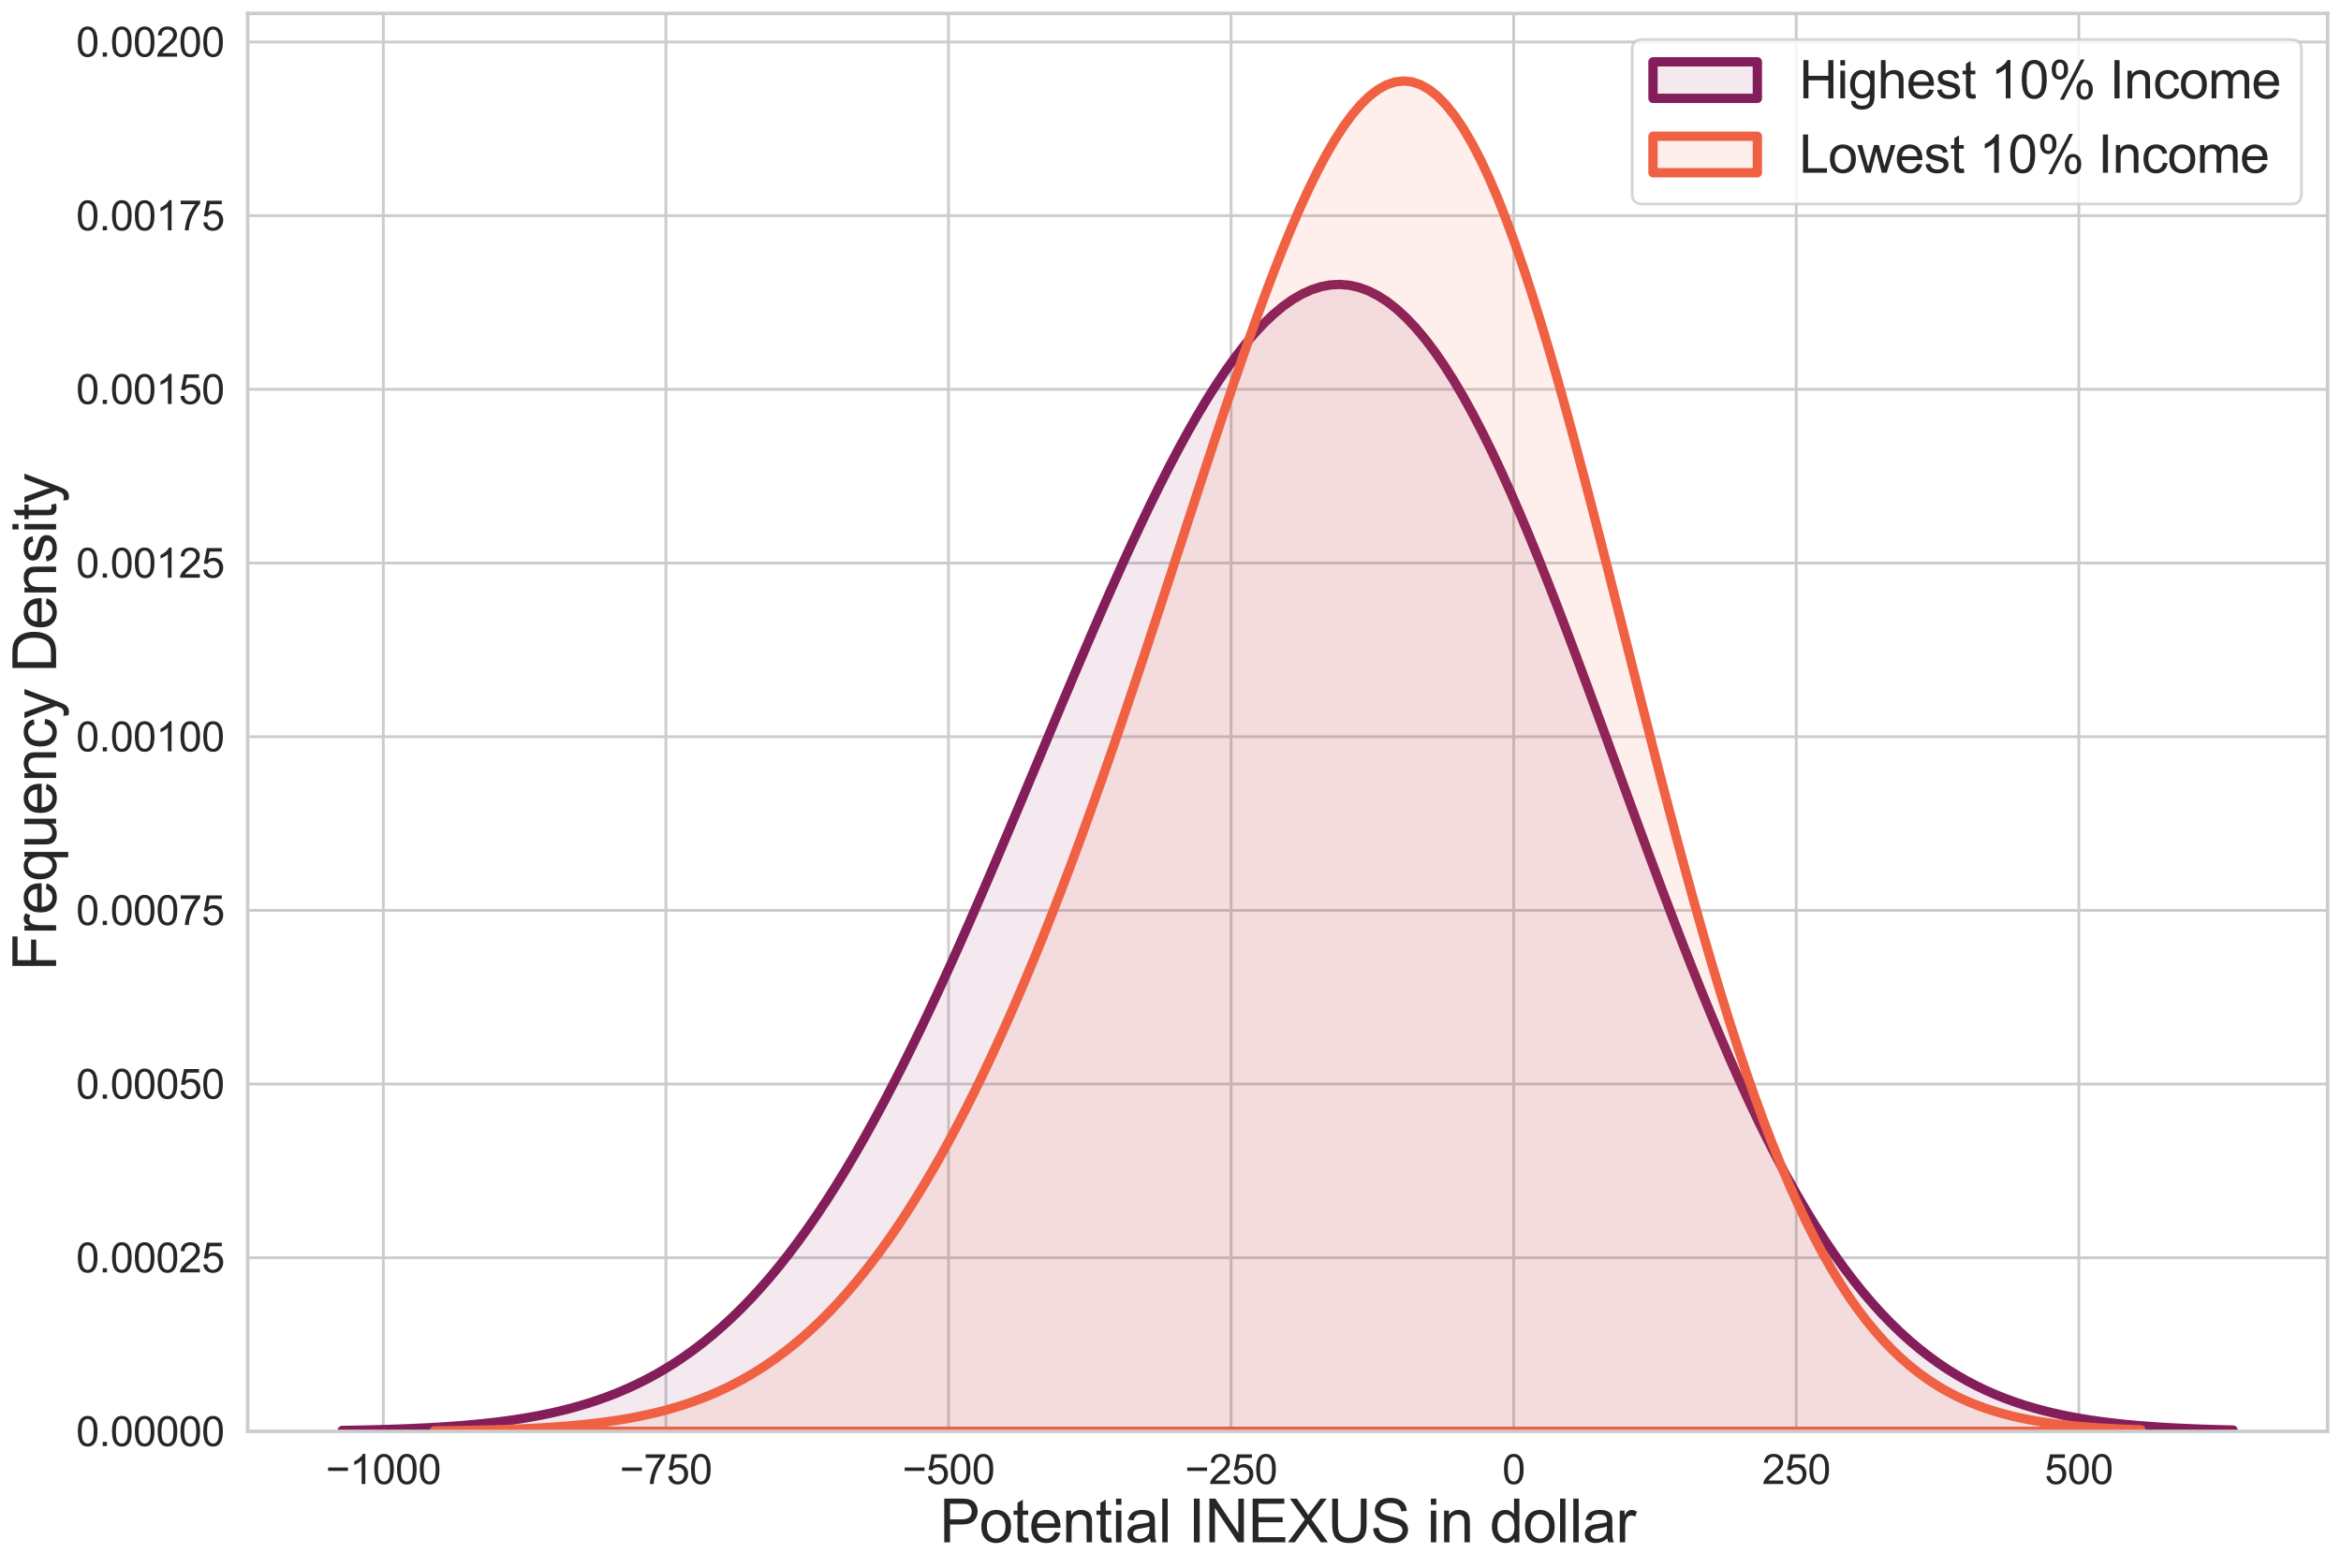<?xml version="1.0" encoding="utf-8" standalone="no"?>
<!DOCTYPE svg PUBLIC "-//W3C//DTD SVG 1.1//EN"
  "http://www.w3.org/Graphics/SVG/1.1/DTD/svg11.dtd">
<svg xmlns:xlink="http://www.w3.org/1999/xlink" width="1256.056pt" height="841.325pt" viewBox="0 0 1256.056 841.325" xmlns="http://www.w3.org/2000/svg" version="1.1">
 <defs>
  <style type="text/css">*{stroke-linejoin: round; stroke-linecap: butt}</style>
 </defs>
 <g id="figure_1">
  <g id="patch_1">
   <path d="M 0 841.325 
L 1256.056 841.325 
L 1256.056 0 
L 0 0 
z
" style="fill: #ffffff"/>
  </g>
  <g id="axes_1">
   <g id="patch_2">
    <path d="M 132.856 768.24 
L 1248.856 768.24 
L 1248.856 7.2 
L 132.856 7.2 
z
" style="fill: #ffffff"/>
   </g>
   <g id="matplotlib.axis_1">
    <g id="xtick_1">
     <g id="line2d_1">
      <path d="M 205.671 768.24 
L 205.671 7.2 
" clip-path="url(#pf993171a9a)" style="fill: none; stroke: #cccccc; stroke-width: 1.5; stroke-linecap: round"/>
     </g>
     <g id="text_1">
      <!-- −1000 -->
      <g style="fill: #262626" transform="translate(174.778 796.487)scale(0.22 -0.22)">
       <defs>
        <path id="ArialMT-2212" d="M 3381 1997 
L 356 1997 
L 356 2522 
L 3381 2522 
L 3381 1997 
z
" transform="scale(0.016)"/>
        <path id="ArialMT-31" d="M 2384 0 
L 1822 0 
L 1822 3584 
Q 1619 3391 1289 3197 
Q 959 3003 697 2906 
L 697 3450 
Q 1169 3672 1522 3987 
Q 1875 4303 2022 4600 
L 2384 4600 
L 2384 0 
z
" transform="scale(0.016)"/>
        <path id="ArialMT-30" d="M 266 2259 
Q 266 3072 433 3567 
Q 600 4063 929 4331 
Q 1259 4600 1759 4600 
Q 2128 4600 2406 4451 
Q 2684 4303 2865 4023 
Q 3047 3744 3150 3342 
Q 3253 2941 3253 2259 
Q 3253 1453 3087 958 
Q 2922 463 2592 192 
Q 2263 -78 1759 -78 
Q 1097 -78 719 397 
Q 266 969 266 2259 
z
M 844 2259 
Q 844 1131 1108 757 
Q 1372 384 1759 384 
Q 2147 384 2411 759 
Q 2675 1134 2675 2259 
Q 2675 3391 2411 3762 
Q 2147 4134 1753 4134 
Q 1366 4134 1134 3806 
Q 844 3388 844 2259 
z
" transform="scale(0.016)"/>
       </defs>
       <use xlink:href="#ArialMT-2212"/>
       <use xlink:href="#ArialMT-31" x="58.398"/>
       <use xlink:href="#ArialMT-30" x="114.014"/>
       <use xlink:href="#ArialMT-30" x="169.629"/>
       <use xlink:href="#ArialMT-30" x="225.244"/>
      </g>
     </g>
    </g>
    <g id="xtick_2">
     <g id="line2d_2">
      <path d="M 357.291 768.24 
L 357.291 7.2 
" clip-path="url(#pf993171a9a)" style="fill: none; stroke: #cccccc; stroke-width: 1.5; stroke-linecap: round"/>
     </g>
     <g id="text_2">
      <!-- −750 -->
      <g style="fill: #262626" transform="translate(332.516 796.487)scale(0.22 -0.22)">
       <defs>
        <path id="ArialMT-37" d="M 303 3981 
L 303 4522 
L 3269 4522 
L 3269 4084 
Q 2831 3619 2401 2847 
Q 1972 2075 1738 1259 
Q 1569 684 1522 0 
L 944 0 
Q 953 541 1156 1306 
Q 1359 2072 1739 2783 
Q 2119 3494 2547 3981 
L 303 3981 
z
" transform="scale(0.016)"/>
        <path id="ArialMT-35" d="M 266 1200 
L 856 1250 
Q 922 819 1161 601 
Q 1400 384 1738 384 
Q 2144 384 2425 690 
Q 2706 997 2706 1503 
Q 2706 1984 2436 2262 
Q 2166 2541 1728 2541 
Q 1456 2541 1237 2417 
Q 1019 2294 894 2097 
L 366 2166 
L 809 4519 
L 3088 4519 
L 3088 3981 
L 1259 3981 
L 1013 2750 
Q 1425 3038 1878 3038 
Q 2478 3038 2890 2622 
Q 3303 2206 3303 1553 
Q 3303 931 2941 478 
Q 2500 -78 1738 -78 
Q 1113 -78 717 272 
Q 322 622 266 1200 
z
" transform="scale(0.016)"/>
       </defs>
       <use xlink:href="#ArialMT-2212"/>
       <use xlink:href="#ArialMT-37" x="58.398"/>
       <use xlink:href="#ArialMT-35" x="114.014"/>
       <use xlink:href="#ArialMT-30" x="169.629"/>
      </g>
     </g>
    </g>
    <g id="xtick_3">
     <g id="line2d_3">
      <path d="M 508.912 768.24 
L 508.912 7.2 
" clip-path="url(#pf993171a9a)" style="fill: none; stroke: #cccccc; stroke-width: 1.5; stroke-linecap: round"/>
     </g>
     <g id="text_3">
      <!-- −500 -->
      <g style="fill: #262626" transform="translate(484.136 796.487)scale(0.22 -0.22)">
       <use xlink:href="#ArialMT-2212"/>
       <use xlink:href="#ArialMT-35" x="58.398"/>
       <use xlink:href="#ArialMT-30" x="114.014"/>
       <use xlink:href="#ArialMT-30" x="169.629"/>
      </g>
     </g>
    </g>
    <g id="xtick_4">
     <g id="line2d_4">
      <path d="M 660.533 768.24 
L 660.533 7.2 
" clip-path="url(#pf993171a9a)" style="fill: none; stroke: #cccccc; stroke-width: 1.5; stroke-linecap: round"/>
     </g>
     <g id="text_4">
      <!-- −250 -->
      <g style="fill: #262626" transform="translate(635.757 796.487)scale(0.22 -0.22)">
       <defs>
        <path id="ArialMT-32" d="M 3222 541 
L 3222 0 
L 194 0 
Q 188 203 259 391 
Q 375 700 629 1000 
Q 884 1300 1366 1694 
Q 2113 2306 2375 2664 
Q 2638 3022 2638 3341 
Q 2638 3675 2398 3904 
Q 2159 4134 1775 4134 
Q 1369 4134 1125 3890 
Q 881 3647 878 3216 
L 300 3275 
Q 359 3922 746 4261 
Q 1134 4600 1788 4600 
Q 2447 4600 2831 4234 
Q 3216 3869 3216 3328 
Q 3216 3053 3103 2787 
Q 2991 2522 2730 2228 
Q 2469 1934 1863 1422 
Q 1356 997 1212 845 
Q 1069 694 975 541 
L 3222 541 
z
" transform="scale(0.016)"/>
       </defs>
       <use xlink:href="#ArialMT-2212"/>
       <use xlink:href="#ArialMT-32" x="58.398"/>
       <use xlink:href="#ArialMT-35" x="114.014"/>
       <use xlink:href="#ArialMT-30" x="169.629"/>
      </g>
     </g>
    </g>
    <g id="xtick_5">
     <g id="line2d_5">
      <path d="M 812.154 768.24 
L 812.154 7.2 
" clip-path="url(#pf993171a9a)" style="fill: none; stroke: #cccccc; stroke-width: 1.5; stroke-linecap: round"/>
     </g>
     <g id="text_5">
      <!-- 0 -->
      <g style="fill: #262626" transform="translate(806.037 796.487)scale(0.22 -0.22)">
       <use xlink:href="#ArialMT-30"/>
      </g>
     </g>
    </g>
    <g id="xtick_6">
     <g id="line2d_6">
      <path d="M 963.774 768.24 
L 963.774 7.2 
" clip-path="url(#pf993171a9a)" style="fill: none; stroke: #cccccc; stroke-width: 1.5; stroke-linecap: round"/>
     </g>
     <g id="text_6">
      <!-- 250 -->
      <g style="fill: #262626" transform="translate(945.423 796.487)scale(0.22 -0.22)">
       <use xlink:href="#ArialMT-32"/>
       <use xlink:href="#ArialMT-35" x="55.615"/>
       <use xlink:href="#ArialMT-30" x="111.23"/>
      </g>
     </g>
    </g>
    <g id="xtick_7">
     <g id="line2d_7">
      <path d="M 1115.395 768.24 
L 1115.395 7.2 
" clip-path="url(#pf993171a9a)" style="fill: none; stroke: #cccccc; stroke-width: 1.5; stroke-linecap: round"/>
     </g>
     <g id="text_7">
      <!-- 500 -->
      <g style="fill: #262626" transform="translate(1097.044 796.487)scale(0.22 -0.22)">
       <use xlink:href="#ArialMT-35"/>
       <use xlink:href="#ArialMT-30" x="55.615"/>
       <use xlink:href="#ArialMT-30" x="111.23"/>
      </g>
     </g>
    </g>
    <g id="text_8">
     <!-- Potential INEXUS in dollar -->
     <g style="fill: #262626" transform="translate(504.104 827.765)scale(0.32 -0.32)">
      <defs>
       <path id="ArialMT-50" d="M 494 0 
L 494 4581 
L 2222 4581 
Q 2678 4581 2919 4538 
Q 3256 4481 3484 4323 
Q 3713 4166 3852 3881 
Q 3991 3597 3991 3256 
Q 3991 2672 3619 2267 
Q 3247 1863 2275 1863 
L 1100 1863 
L 1100 0 
L 494 0 
z
M 1100 2403 
L 2284 2403 
Q 2872 2403 3119 2622 
Q 3366 2841 3366 3238 
Q 3366 3525 3220 3729 
Q 3075 3934 2838 4000 
Q 2684 4041 2272 4041 
L 1100 4041 
L 1100 2403 
z
" transform="scale(0.016)"/>
       <path id="ArialMT-6f" d="M 213 1659 
Q 213 2581 725 3025 
Q 1153 3394 1769 3394 
Q 2453 3394 2887 2945 
Q 3322 2497 3322 1706 
Q 3322 1066 3130 698 
Q 2938 331 2570 128 
Q 2203 -75 1769 -75 
Q 1072 -75 642 372 
Q 213 819 213 1659 
z
M 791 1659 
Q 791 1022 1069 705 
Q 1347 388 1769 388 
Q 2188 388 2466 706 
Q 2744 1025 2744 1678 
Q 2744 2294 2464 2611 
Q 2184 2928 1769 2928 
Q 1347 2928 1069 2612 
Q 791 2297 791 1659 
z
" transform="scale(0.016)"/>
       <path id="ArialMT-74" d="M 1650 503 
L 1731 6 
Q 1494 -44 1306 -44 
Q 1000 -44 831 53 
Q 663 150 594 308 
Q 525 466 525 972 
L 525 2881 
L 113 2881 
L 113 3319 
L 525 3319 
L 525 4141 
L 1084 4478 
L 1084 3319 
L 1650 3319 
L 1650 2881 
L 1084 2881 
L 1084 941 
Q 1084 700 1114 631 
Q 1144 563 1211 522 
Q 1278 481 1403 481 
Q 1497 481 1650 503 
z
" transform="scale(0.016)"/>
       <path id="ArialMT-65" d="M 2694 1069 
L 3275 997 
Q 3138 488 2766 206 
Q 2394 -75 1816 -75 
Q 1088 -75 661 373 
Q 234 822 234 1631 
Q 234 2469 665 2931 
Q 1097 3394 1784 3394 
Q 2450 3394 2872 2941 
Q 3294 2488 3294 1666 
Q 3294 1616 3291 1516 
L 816 1516 
Q 847 969 1125 678 
Q 1403 388 1819 388 
Q 2128 388 2347 550 
Q 2566 713 2694 1069 
z
M 847 1978 
L 2700 1978 
Q 2663 2397 2488 2606 
Q 2219 2931 1791 2931 
Q 1403 2931 1139 2672 
Q 875 2413 847 1978 
z
" transform="scale(0.016)"/>
       <path id="ArialMT-6e" d="M 422 0 
L 422 3319 
L 928 3319 
L 928 2847 
Q 1294 3394 1984 3394 
Q 2284 3394 2536 3286 
Q 2788 3178 2913 3003 
Q 3038 2828 3088 2588 
Q 3119 2431 3119 2041 
L 3119 0 
L 2556 0 
L 2556 2019 
Q 2556 2363 2490 2533 
Q 2425 2703 2258 2804 
Q 2091 2906 1866 2906 
Q 1506 2906 1245 2678 
Q 984 2450 984 1813 
L 984 0 
L 422 0 
z
" transform="scale(0.016)"/>
       <path id="ArialMT-69" d="M 425 3934 
L 425 4581 
L 988 4581 
L 988 3934 
L 425 3934 
z
M 425 0 
L 425 3319 
L 988 3319 
L 988 0 
L 425 0 
z
" transform="scale(0.016)"/>
       <path id="ArialMT-61" d="M 2588 409 
Q 2275 144 1986 34 
Q 1697 -75 1366 -75 
Q 819 -75 525 192 
Q 231 459 231 875 
Q 231 1119 342 1320 
Q 453 1522 633 1644 
Q 813 1766 1038 1828 
Q 1203 1872 1538 1913 
Q 2219 1994 2541 2106 
Q 2544 2222 2544 2253 
Q 2544 2597 2384 2738 
Q 2169 2928 1744 2928 
Q 1347 2928 1158 2789 
Q 969 2650 878 2297 
L 328 2372 
Q 403 2725 575 2942 
Q 747 3159 1072 3276 
Q 1397 3394 1825 3394 
Q 2250 3394 2515 3294 
Q 2781 3194 2906 3042 
Q 3031 2891 3081 2659 
Q 3109 2516 3109 2141 
L 3109 1391 
Q 3109 606 3145 398 
Q 3181 191 3288 0 
L 2700 0 
Q 2613 175 2588 409 
z
M 2541 1666 
Q 2234 1541 1622 1453 
Q 1275 1403 1131 1340 
Q 988 1278 909 1158 
Q 831 1038 831 891 
Q 831 666 1001 516 
Q 1172 366 1500 366 
Q 1825 366 2078 508 
Q 2331 650 2450 897 
Q 2541 1088 2541 1459 
L 2541 1666 
z
" transform="scale(0.016)"/>
       <path id="ArialMT-6c" d="M 409 0 
L 409 4581 
L 972 4581 
L 972 0 
L 409 0 
z
" transform="scale(0.016)"/>
       <path id="ArialMT-20" transform="scale(0.016)"/>
       <path id="ArialMT-49" d="M 597 0 
L 597 4581 
L 1203 4581 
L 1203 0 
L 597 0 
z
" transform="scale(0.016)"/>
       <path id="ArialMT-4e" d="M 488 0 
L 488 4581 
L 1109 4581 
L 3516 984 
L 3516 4581 
L 4097 4581 
L 4097 0 
L 3475 0 
L 1069 3600 
L 1069 0 
L 488 0 
z
" transform="scale(0.016)"/>
       <path id="ArialMT-45" d="M 506 0 
L 506 4581 
L 3819 4581 
L 3819 4041 
L 1113 4041 
L 1113 2638 
L 3647 2638 
L 3647 2100 
L 1113 2100 
L 1113 541 
L 3925 541 
L 3925 0 
L 506 0 
z
" transform="scale(0.016)"/>
       <path id="ArialMT-58" d="M 28 0 
L 1800 2388 
L 238 4581 
L 959 4581 
L 1791 3406 
Q 2050 3041 2159 2844 
Q 2313 3094 2522 3366 
L 3444 4581 
L 4103 4581 
L 2494 2422 
L 4228 0 
L 3478 0 
L 2325 1634 
Q 2228 1775 2125 1941 
Q 1972 1691 1906 1597 
L 756 0 
L 28 0 
z
" transform="scale(0.016)"/>
       <path id="ArialMT-55" d="M 3500 4581 
L 4106 4581 
L 4106 1934 
Q 4106 1244 3950 837 
Q 3794 431 3386 176 
Q 2978 -78 2316 -78 
Q 1672 -78 1262 144 
Q 853 366 678 786 
Q 503 1206 503 1934 
L 503 4581 
L 1109 4581 
L 1109 1938 
Q 1109 1341 1220 1058 
Q 1331 775 1601 622 
Q 1872 469 2263 469 
Q 2931 469 3215 772 
Q 3500 1075 3500 1938 
L 3500 4581 
z
" transform="scale(0.016)"/>
       <path id="ArialMT-53" d="M 288 1472 
L 859 1522 
Q 900 1178 1048 958 
Q 1197 738 1509 602 
Q 1822 466 2213 466 
Q 2559 466 2825 569 
Q 3091 672 3220 851 
Q 3350 1031 3350 1244 
Q 3350 1459 3225 1620 
Q 3100 1781 2813 1891 
Q 2628 1963 1997 2114 
Q 1366 2266 1113 2400 
Q 784 2572 623 2826 
Q 463 3081 463 3397 
Q 463 3744 659 4045 
Q 856 4347 1234 4503 
Q 1613 4659 2075 4659 
Q 2584 4659 2973 4495 
Q 3363 4331 3572 4012 
Q 3781 3694 3797 3291 
L 3216 3247 
Q 3169 3681 2898 3903 
Q 2628 4125 2100 4125 
Q 1550 4125 1298 3923 
Q 1047 3722 1047 3438 
Q 1047 3191 1225 3031 
Q 1400 2872 2139 2705 
Q 2878 2538 3153 2413 
Q 3553 2228 3743 1945 
Q 3934 1663 3934 1294 
Q 3934 928 3725 604 
Q 3516 281 3123 101 
Q 2731 -78 2241 -78 
Q 1619 -78 1198 103 
Q 778 284 539 648 
Q 300 1013 288 1472 
z
" transform="scale(0.016)"/>
       <path id="ArialMT-64" d="M 2575 0 
L 2575 419 
Q 2259 -75 1647 -75 
Q 1250 -75 917 144 
Q 584 363 401 755 
Q 219 1147 219 1656 
Q 219 2153 384 2558 
Q 550 2963 881 3178 
Q 1213 3394 1622 3394 
Q 1922 3394 2156 3267 
Q 2391 3141 2538 2938 
L 2538 4581 
L 3097 4581 
L 3097 0 
L 2575 0 
z
M 797 1656 
Q 797 1019 1065 703 
Q 1334 388 1700 388 
Q 2069 388 2326 689 
Q 2584 991 2584 1609 
Q 2584 2291 2321 2609 
Q 2059 2928 1675 2928 
Q 1300 2928 1048 2622 
Q 797 2316 797 1656 
z
" transform="scale(0.016)"/>
       <path id="ArialMT-72" d="M 416 0 
L 416 3319 
L 922 3319 
L 922 2816 
Q 1116 3169 1280 3281 
Q 1444 3394 1641 3394 
Q 1925 3394 2219 3213 
L 2025 2691 
Q 1819 2813 1613 2813 
Q 1428 2813 1281 2702 
Q 1134 2591 1072 2394 
Q 978 2094 978 1738 
L 978 0 
L 416 0 
z
" transform="scale(0.016)"/>
      </defs>
      <use xlink:href="#ArialMT-50"/>
      <use xlink:href="#ArialMT-6f" x="66.699"/>
      <use xlink:href="#ArialMT-74" x="122.314"/>
      <use xlink:href="#ArialMT-65" x="150.098"/>
      <use xlink:href="#ArialMT-6e" x="205.713"/>
      <use xlink:href="#ArialMT-74" x="261.328"/>
      <use xlink:href="#ArialMT-69" x="289.111"/>
      <use xlink:href="#ArialMT-61" x="311.328"/>
      <use xlink:href="#ArialMT-6c" x="366.943"/>
      <use xlink:href="#ArialMT-20" x="389.16"/>
      <use xlink:href="#ArialMT-49" x="416.943"/>
      <use xlink:href="#ArialMT-4e" x="444.727"/>
      <use xlink:href="#ArialMT-45" x="516.943"/>
      <use xlink:href="#ArialMT-58" x="583.643"/>
      <use xlink:href="#ArialMT-55" x="650.342"/>
      <use xlink:href="#ArialMT-53" x="722.559"/>
      <use xlink:href="#ArialMT-20" x="789.258"/>
      <use xlink:href="#ArialMT-69" x="817.041"/>
      <use xlink:href="#ArialMT-6e" x="839.258"/>
      <use xlink:href="#ArialMT-20" x="894.873"/>
      <use xlink:href="#ArialMT-64" x="922.656"/>
      <use xlink:href="#ArialMT-6f" x="978.271"/>
      <use xlink:href="#ArialMT-6c" x="1033.887"/>
      <use xlink:href="#ArialMT-6c" x="1056.104"/>
      <use xlink:href="#ArialMT-61" x="1078.32"/>
      <use xlink:href="#ArialMT-72" x="1133.936"/>
     </g>
    </g>
   </g>
   <g id="matplotlib.axis_2">
    <g id="ytick_1">
     <g id="line2d_8">
      <path d="M 132.856 768.24 
L 1248.856 768.24 
" clip-path="url(#pf993171a9a)" style="fill: none; stroke: #cccccc; stroke-width: 1.5; stroke-linecap: round"/>
     </g>
     <g id="text_9">
      <!-- 0.00000 -->
      <g style="fill: #262626" transform="translate(40.84 776.114)scale(0.22 -0.22)">
       <defs>
        <path id="ArialMT-2e" d="M 581 0 
L 581 641 
L 1222 641 
L 1222 0 
L 581 0 
z
" transform="scale(0.016)"/>
       </defs>
       <use xlink:href="#ArialMT-30"/>
       <use xlink:href="#ArialMT-2e" x="55.615"/>
       <use xlink:href="#ArialMT-30" x="83.398"/>
       <use xlink:href="#ArialMT-30" x="139.014"/>
       <use xlink:href="#ArialMT-30" x="194.629"/>
       <use xlink:href="#ArialMT-30" x="250.244"/>
       <use xlink:href="#ArialMT-30" x="305.859"/>
      </g>
     </g>
    </g>
    <g id="ytick_2">
     <g id="line2d_9">
      <path d="M 132.856 675.026 
L 1248.856 675.026 
" clip-path="url(#pf993171a9a)" style="fill: none; stroke: #cccccc; stroke-width: 1.5; stroke-linecap: round"/>
     </g>
     <g id="text_10">
      <!-- 0.00025 -->
      <g style="fill: #262626" transform="translate(40.84 682.9)scale(0.22 -0.22)">
       <use xlink:href="#ArialMT-30"/>
       <use xlink:href="#ArialMT-2e" x="55.615"/>
       <use xlink:href="#ArialMT-30" x="83.398"/>
       <use xlink:href="#ArialMT-30" x="139.014"/>
       <use xlink:href="#ArialMT-30" x="194.629"/>
       <use xlink:href="#ArialMT-32" x="250.244"/>
       <use xlink:href="#ArialMT-35" x="305.859"/>
      </g>
     </g>
    </g>
    <g id="ytick_3">
     <g id="line2d_10">
      <path d="M 132.856 581.813 
L 1248.856 581.813 
" clip-path="url(#pf993171a9a)" style="fill: none; stroke: #cccccc; stroke-width: 1.5; stroke-linecap: round"/>
     </g>
     <g id="text_11">
      <!-- 0.00050 -->
      <g style="fill: #262626" transform="translate(40.84 589.686)scale(0.22 -0.22)">
       <use xlink:href="#ArialMT-30"/>
       <use xlink:href="#ArialMT-2e" x="55.615"/>
       <use xlink:href="#ArialMT-30" x="83.398"/>
       <use xlink:href="#ArialMT-30" x="139.014"/>
       <use xlink:href="#ArialMT-30" x="194.629"/>
       <use xlink:href="#ArialMT-35" x="250.244"/>
       <use xlink:href="#ArialMT-30" x="305.859"/>
      </g>
     </g>
    </g>
    <g id="ytick_4">
     <g id="line2d_11">
      <path d="M 132.856 488.599 
L 1248.856 488.599 
" clip-path="url(#pf993171a9a)" style="fill: none; stroke: #cccccc; stroke-width: 1.5; stroke-linecap: round"/>
     </g>
     <g id="text_12">
      <!-- 0.00075 -->
      <g style="fill: #262626" transform="translate(40.84 496.473)scale(0.22 -0.22)">
       <use xlink:href="#ArialMT-30"/>
       <use xlink:href="#ArialMT-2e" x="55.615"/>
       <use xlink:href="#ArialMT-30" x="83.398"/>
       <use xlink:href="#ArialMT-30" x="139.014"/>
       <use xlink:href="#ArialMT-30" x="194.629"/>
       <use xlink:href="#ArialMT-37" x="250.244"/>
       <use xlink:href="#ArialMT-35" x="305.859"/>
      </g>
     </g>
    </g>
    <g id="ytick_5">
     <g id="line2d_12">
      <path d="M 132.856 395.386 
L 1248.856 395.386 
" clip-path="url(#pf993171a9a)" style="fill: none; stroke: #cccccc; stroke-width: 1.5; stroke-linecap: round"/>
     </g>
     <g id="text_13">
      <!-- 0.00100 -->
      <g style="fill: #262626" transform="translate(40.84 403.259)scale(0.22 -0.22)">
       <use xlink:href="#ArialMT-30"/>
       <use xlink:href="#ArialMT-2e" x="55.615"/>
       <use xlink:href="#ArialMT-30" x="83.398"/>
       <use xlink:href="#ArialMT-30" x="139.014"/>
       <use xlink:href="#ArialMT-31" x="194.629"/>
       <use xlink:href="#ArialMT-30" x="250.244"/>
       <use xlink:href="#ArialMT-30" x="305.859"/>
      </g>
     </g>
    </g>
    <g id="ytick_6">
     <g id="line2d_13">
      <path d="M 132.856 302.172 
L 1248.856 302.172 
" clip-path="url(#pf993171a9a)" style="fill: none; stroke: #cccccc; stroke-width: 1.5; stroke-linecap: round"/>
     </g>
     <g id="text_14">
      <!-- 0.00125 -->
      <g style="fill: #262626" transform="translate(40.84 310.046)scale(0.22 -0.22)">
       <use xlink:href="#ArialMT-30"/>
       <use xlink:href="#ArialMT-2e" x="55.615"/>
       <use xlink:href="#ArialMT-30" x="83.398"/>
       <use xlink:href="#ArialMT-30" x="139.014"/>
       <use xlink:href="#ArialMT-31" x="194.629"/>
       <use xlink:href="#ArialMT-32" x="250.244"/>
       <use xlink:href="#ArialMT-35" x="305.859"/>
      </g>
     </g>
    </g>
    <g id="ytick_7">
     <g id="line2d_14">
      <path d="M 132.856 208.958 
L 1248.856 208.958 
" clip-path="url(#pf993171a9a)" style="fill: none; stroke: #cccccc; stroke-width: 1.5; stroke-linecap: round"/>
     </g>
     <g id="text_15">
      <!-- 0.00150 -->
      <g style="fill: #262626" transform="translate(40.84 216.832)scale(0.22 -0.22)">
       <use xlink:href="#ArialMT-30"/>
       <use xlink:href="#ArialMT-2e" x="55.615"/>
       <use xlink:href="#ArialMT-30" x="83.398"/>
       <use xlink:href="#ArialMT-30" x="139.014"/>
       <use xlink:href="#ArialMT-31" x="194.629"/>
       <use xlink:href="#ArialMT-35" x="250.244"/>
       <use xlink:href="#ArialMT-30" x="305.859"/>
      </g>
     </g>
    </g>
    <g id="ytick_8">
     <g id="line2d_15">
      <path d="M 132.856 115.745 
L 1248.856 115.745 
" clip-path="url(#pf993171a9a)" style="fill: none; stroke: #cccccc; stroke-width: 1.5; stroke-linecap: round"/>
     </g>
     <g id="text_16">
      <!-- 0.00175 -->
      <g style="fill: #262626" transform="translate(40.84 123.618)scale(0.22 -0.22)">
       <use xlink:href="#ArialMT-30"/>
       <use xlink:href="#ArialMT-2e" x="55.615"/>
       <use xlink:href="#ArialMT-30" x="83.398"/>
       <use xlink:href="#ArialMT-30" x="139.014"/>
       <use xlink:href="#ArialMT-31" x="194.629"/>
       <use xlink:href="#ArialMT-37" x="250.244"/>
       <use xlink:href="#ArialMT-35" x="305.859"/>
      </g>
     </g>
    </g>
    <g id="ytick_9">
     <g id="line2d_16">
      <path d="M 132.856 22.531 
L 1248.856 22.531 
" clip-path="url(#pf993171a9a)" style="fill: none; stroke: #cccccc; stroke-width: 1.5; stroke-linecap: round"/>
     </g>
     <g id="text_17">
      <!-- 0.00200 -->
      <g style="fill: #262626" transform="translate(40.84 30.405)scale(0.22 -0.22)">
       <use xlink:href="#ArialMT-30"/>
       <use xlink:href="#ArialMT-2e" x="55.615"/>
       <use xlink:href="#ArialMT-30" x="83.398"/>
       <use xlink:href="#ArialMT-30" x="139.014"/>
       <use xlink:href="#ArialMT-32" x="194.629"/>
       <use xlink:href="#ArialMT-30" x="250.244"/>
       <use xlink:href="#ArialMT-30" x="305.859"/>
      </g>
     </g>
    </g>
    <g id="text_18">
     <!-- Frequency Density -->
     <g style="fill: #262626" transform="translate(30.105 521.102)rotate(-90)scale(0.32 -0.32)">
      <defs>
       <path id="ArialMT-46" d="M 525 0 
L 525 4581 
L 3616 4581 
L 3616 4041 
L 1131 4041 
L 1131 2622 
L 3281 2622 
L 3281 2081 
L 1131 2081 
L 1131 0 
L 525 0 
z
" transform="scale(0.016)"/>
       <path id="ArialMT-71" d="M 2538 -1272 
L 2538 353 
Q 2406 169 2170 47 
Q 1934 -75 1669 -75 
Q 1078 -75 651 397 
Q 225 869 225 1691 
Q 225 2191 398 2587 
Q 572 2984 901 3189 
Q 1231 3394 1625 3394 
Q 2241 3394 2594 2875 
L 2594 3319 
L 3100 3319 
L 3100 -1272 
L 2538 -1272 
z
M 803 1669 
Q 803 1028 1072 708 
Q 1341 388 1716 388 
Q 2075 388 2334 692 
Q 2594 997 2594 1619 
Q 2594 2281 2320 2615 
Q 2047 2950 1678 2950 
Q 1313 2950 1058 2639 
Q 803 2328 803 1669 
z
" transform="scale(0.016)"/>
       <path id="ArialMT-75" d="M 2597 0 
L 2597 488 
Q 2209 -75 1544 -75 
Q 1250 -75 995 37 
Q 741 150 617 320 
Q 494 491 444 738 
Q 409 903 409 1263 
L 409 3319 
L 972 3319 
L 972 1478 
Q 972 1038 1006 884 
Q 1059 663 1231 536 
Q 1403 409 1656 409 
Q 1909 409 2131 539 
Q 2353 669 2445 892 
Q 2538 1116 2538 1541 
L 2538 3319 
L 3100 3319 
L 3100 0 
L 2597 0 
z
" transform="scale(0.016)"/>
       <path id="ArialMT-63" d="M 2588 1216 
L 3141 1144 
Q 3050 572 2676 248 
Q 2303 -75 1759 -75 
Q 1078 -75 664 370 
Q 250 816 250 1647 
Q 250 2184 428 2587 
Q 606 2991 970 3192 
Q 1334 3394 1763 3394 
Q 2303 3394 2647 3120 
Q 2991 2847 3088 2344 
L 2541 2259 
Q 2463 2594 2264 2762 
Q 2066 2931 1784 2931 
Q 1359 2931 1093 2626 
Q 828 2322 828 1663 
Q 828 994 1084 691 
Q 1341 388 1753 388 
Q 2084 388 2306 591 
Q 2528 794 2588 1216 
z
" transform="scale(0.016)"/>
       <path id="ArialMT-79" d="M 397 -1278 
L 334 -750 
Q 519 -800 656 -800 
Q 844 -800 956 -737 
Q 1069 -675 1141 -563 
Q 1194 -478 1313 -144 
Q 1328 -97 1363 -6 
L 103 3319 
L 709 3319 
L 1400 1397 
Q 1534 1031 1641 628 
Q 1738 1016 1872 1384 
L 2581 3319 
L 3144 3319 
L 1881 -56 
Q 1678 -603 1566 -809 
Q 1416 -1088 1222 -1217 
Q 1028 -1347 759 -1347 
Q 597 -1347 397 -1278 
z
" transform="scale(0.016)"/>
       <path id="ArialMT-44" d="M 494 0 
L 494 4581 
L 2072 4581 
Q 2606 4581 2888 4516 
Q 3281 4425 3559 4188 
Q 3922 3881 4101 3404 
Q 4281 2928 4281 2316 
Q 4281 1794 4159 1391 
Q 4038 988 3847 723 
Q 3656 459 3429 307 
Q 3203 156 2883 78 
Q 2563 0 2147 0 
L 494 0 
z
M 1100 541 
L 2078 541 
Q 2531 541 2789 625 
Q 3047 709 3200 863 
Q 3416 1078 3536 1442 
Q 3656 1806 3656 2325 
Q 3656 3044 3420 3430 
Q 3184 3816 2847 3947 
Q 2603 4041 2063 4041 
L 1100 4041 
L 1100 541 
z
" transform="scale(0.016)"/>
       <path id="ArialMT-73" d="M 197 991 
L 753 1078 
Q 800 744 1014 566 
Q 1228 388 1613 388 
Q 2000 388 2187 545 
Q 2375 703 2375 916 
Q 2375 1106 2209 1216 
Q 2094 1291 1634 1406 
Q 1016 1563 777 1677 
Q 538 1791 414 1992 
Q 291 2194 291 2438 
Q 291 2659 392 2848 
Q 494 3038 669 3163 
Q 800 3259 1026 3326 
Q 1253 3394 1513 3394 
Q 1903 3394 2198 3281 
Q 2494 3169 2634 2976 
Q 2775 2784 2828 2463 
L 2278 2388 
Q 2241 2644 2061 2787 
Q 1881 2931 1553 2931 
Q 1166 2931 1000 2803 
Q 834 2675 834 2503 
Q 834 2394 903 2306 
Q 972 2216 1119 2156 
Q 1203 2125 1616 2013 
Q 2213 1853 2448 1751 
Q 2684 1650 2818 1456 
Q 2953 1263 2953 975 
Q 2953 694 2789 445 
Q 2625 197 2315 61 
Q 2006 -75 1616 -75 
Q 969 -75 630 194 
Q 291 463 197 991 
z
" transform="scale(0.016)"/>
      </defs>
      <use xlink:href="#ArialMT-46"/>
      <use xlink:href="#ArialMT-72" x="61.084"/>
      <use xlink:href="#ArialMT-65" x="94.385"/>
      <use xlink:href="#ArialMT-71" x="150"/>
      <use xlink:href="#ArialMT-75" x="205.615"/>
      <use xlink:href="#ArialMT-65" x="261.23"/>
      <use xlink:href="#ArialMT-6e" x="316.846"/>
      <use xlink:href="#ArialMT-63" x="372.461"/>
      <use xlink:href="#ArialMT-79" x="422.461"/>
      <use xlink:href="#ArialMT-20" x="472.461"/>
      <use xlink:href="#ArialMT-44" x="500.244"/>
      <use xlink:href="#ArialMT-65" x="572.461"/>
      <use xlink:href="#ArialMT-6e" x="628.076"/>
      <use xlink:href="#ArialMT-73" x="683.691"/>
      <use xlink:href="#ArialMT-69" x="733.691"/>
      <use xlink:href="#ArialMT-74" x="755.908"/>
      <use xlink:href="#ArialMT-79" x="783.691"/>
     </g>
    </g>
   </g>
   <g id="PolyCollection_1">
    <defs>
     <path id="m74c07192c3" d="M 183.584 -73.598 
L 183.584 -73.085 
L 188.682 -73.085 
L 193.78 -73.085 
L 198.878 -73.085 
L 203.976 -73.085 
L 209.075 -73.085 
L 214.173 -73.085 
L 219.271 -73.085 
L 224.369 -73.085 
L 229.467 -73.085 
L 234.566 -73.085 
L 239.664 -73.085 
L 244.762 -73.085 
L 249.86 -73.085 
L 254.959 -73.085 
L 260.057 -73.085 
L 265.155 -73.085 
L 270.253 -73.085 
L 275.351 -73.085 
L 280.45 -73.085 
L 285.548 -73.085 
L 290.646 -73.085 
L 295.744 -73.085 
L 300.843 -73.085 
L 305.941 -73.085 
L 311.039 -73.085 
L 316.137 -73.085 
L 321.235 -73.085 
L 326.334 -73.085 
L 331.432 -73.085 
L 336.53 -73.085 
L 341.628 -73.085 
L 346.727 -73.085 
L 351.825 -73.085 
L 356.923 -73.085 
L 362.021 -73.085 
L 367.119 -73.085 
L 372.218 -73.085 
L 377.316 -73.085 
L 382.414 -73.085 
L 387.512 -73.085 
L 392.61 -73.085 
L 397.709 -73.085 
L 402.807 -73.085 
L 407.905 -73.085 
L 413.003 -73.085 
L 418.102 -73.085 
L 423.2 -73.085 
L 428.298 -73.085 
L 433.396 -73.085 
L 438.494 -73.085 
L 443.593 -73.085 
L 448.691 -73.085 
L 453.789 -73.085 
L 458.887 -73.085 
L 463.986 -73.085 
L 469.084 -73.085 
L 474.182 -73.085 
L 479.28 -73.085 
L 484.378 -73.085 
L 489.477 -73.085 
L 494.575 -73.085 
L 499.673 -73.085 
L 504.771 -73.085 
L 509.869 -73.085 
L 514.968 -73.085 
L 520.066 -73.085 
L 525.164 -73.085 
L 530.262 -73.085 
L 535.361 -73.085 
L 540.459 -73.085 
L 545.557 -73.085 
L 550.655 -73.085 
L 555.753 -73.085 
L 560.852 -73.085 
L 565.95 -73.085 
L 571.048 -73.085 
L 576.146 -73.085 
L 581.245 -73.085 
L 586.343 -73.085 
L 591.441 -73.085 
L 596.539 -73.085 
L 601.637 -73.085 
L 606.736 -73.085 
L 611.834 -73.085 
L 616.932 -73.085 
L 622.03 -73.085 
L 627.129 -73.085 
L 632.227 -73.085 
L 637.325 -73.085 
L 642.423 -73.085 
L 647.521 -73.085 
L 652.62 -73.085 
L 657.718 -73.085 
L 662.816 -73.085 
L 667.914 -73.085 
L 673.012 -73.085 
L 678.111 -73.085 
L 683.209 -73.085 
L 688.307 -73.085 
L 693.405 -73.085 
L 698.504 -73.085 
L 703.602 -73.085 
L 708.7 -73.085 
L 713.798 -73.085 
L 718.896 -73.085 
L 723.995 -73.085 
L 729.093 -73.085 
L 734.191 -73.085 
L 739.289 -73.085 
L 744.388 -73.085 
L 749.486 -73.085 
L 754.584 -73.085 
L 759.682 -73.085 
L 764.78 -73.085 
L 769.879 -73.085 
L 774.977 -73.085 
L 780.075 -73.085 
L 785.173 -73.085 
L 790.272 -73.085 
L 795.37 -73.085 
L 800.468 -73.085 
L 805.566 -73.085 
L 810.664 -73.085 
L 815.763 -73.085 
L 820.861 -73.085 
L 825.959 -73.085 
L 831.057 -73.085 
L 836.155 -73.085 
L 841.254 -73.085 
L 846.352 -73.085 
L 851.45 -73.085 
L 856.548 -73.085 
L 861.647 -73.085 
L 866.745 -73.085 
L 871.843 -73.085 
L 876.941 -73.085 
L 882.039 -73.085 
L 887.138 -73.085 
L 892.236 -73.085 
L 897.334 -73.085 
L 902.432 -73.085 
L 907.531 -73.085 
L 912.629 -73.085 
L 917.727 -73.085 
L 922.825 -73.085 
L 927.923 -73.085 
L 933.022 -73.085 
L 938.12 -73.085 
L 943.218 -73.085 
L 948.316 -73.085 
L 953.414 -73.085 
L 958.513 -73.085 
L 963.611 -73.085 
L 968.709 -73.085 
L 973.807 -73.085 
L 978.906 -73.085 
L 984.004 -73.085 
L 989.102 -73.085 
L 994.2 -73.085 
L 999.298 -73.085 
L 1004.397 -73.085 
L 1009.495 -73.085 
L 1014.593 -73.085 
L 1019.691 -73.085 
L 1024.79 -73.085 
L 1029.888 -73.085 
L 1034.986 -73.085 
L 1040.084 -73.085 
L 1045.182 -73.085 
L 1050.281 -73.085 
L 1055.379 -73.085 
L 1060.477 -73.085 
L 1065.575 -73.085 
L 1070.674 -73.085 
L 1075.772 -73.085 
L 1080.87 -73.085 
L 1085.968 -73.085 
L 1091.066 -73.085 
L 1096.165 -73.085 
L 1101.263 -73.085 
L 1106.361 -73.085 
L 1111.459 -73.085 
L 1116.557 -73.085 
L 1121.656 -73.085 
L 1126.754 -73.085 
L 1131.852 -73.085 
L 1136.95 -73.085 
L 1142.049 -73.085 
L 1147.147 -73.085 
L 1152.245 -73.085 
L 1157.343 -73.085 
L 1162.441 -73.085 
L 1167.54 -73.085 
L 1172.638 -73.085 
L 1177.736 -73.085 
L 1182.834 -73.085 
L 1187.933 -73.085 
L 1193.031 -73.085 
L 1198.129 -73.085 
L 1198.129 -73.806 
L 1198.129 -73.806 
L 1193.031 -73.928 
L 1187.933 -74.068 
L 1182.834 -74.23 
L 1177.736 -74.416 
L 1172.638 -74.628 
L 1167.54 -74.871 
L 1162.441 -75.147 
L 1157.343 -75.462 
L 1152.245 -75.82 
L 1147.147 -76.226 
L 1142.049 -76.684 
L 1136.95 -77.201 
L 1131.852 -77.783 
L 1126.754 -78.437 
L 1121.656 -79.17 
L 1116.557 -79.991 
L 1111.459 -80.906 
L 1106.361 -81.926 
L 1101.263 -83.06 
L 1096.165 -84.318 
L 1091.066 -85.709 
L 1085.968 -87.246 
L 1080.87 -88.941 
L 1075.772 -90.804 
L 1070.674 -92.848 
L 1065.575 -95.087 
L 1060.477 -97.533 
L 1055.379 -100.201 
L 1050.281 -103.103 
L 1045.182 -106.254 
L 1040.084 -109.669 
L 1034.986 -113.36 
L 1029.888 -117.341 
L 1024.79 -121.628 
L 1019.691 -126.232 
L 1014.593 -131.167 
L 1009.495 -136.446 
L 1004.397 -142.079 
L 999.298 -148.079 
L 994.2 -154.454 
L 989.102 -161.214 
L 984.004 -168.367 
L 978.906 -175.918 
L 973.807 -183.873 
L 968.709 -192.235 
L 963.611 -201.004 
L 958.513 -210.182 
L 953.414 -219.765 
L 948.316 -229.749 
L 943.218 -240.128 
L 938.12 -250.893 
L 933.022 -262.032 
L 927.923 -273.534 
L 922.825 -285.381 
L 917.727 -297.556 
L 912.629 -310.04 
L 907.531 -322.808 
L 902.432 -335.838 
L 897.334 -349.101 
L 892.236 -362.569 
L 887.138 -376.211 
L 882.039 -389.995 
L 876.941 -403.886 
L 871.843 -417.848 
L 866.745 -431.844 
L 861.647 -445.835 
L 856.548 -459.784 
L 851.45 -473.649 
L 846.352 -487.391 
L 841.254 -500.968 
L 836.155 -514.34 
L 831.057 -527.467 
L 825.959 -540.309 
L 820.861 -552.826 
L 815.763 -564.98 
L 810.664 -576.733 
L 805.566 -588.051 
L 800.468 -598.898 
L 795.37 -609.242 
L 790.272 -619.052 
L 785.173 -628.299 
L 780.075 -636.958 
L 774.977 -645.004 
L 769.879 -652.415 
L 764.78 -659.172 
L 759.682 -665.258 
L 754.584 -670.66 
L 749.486 -675.366 
L 744.388 -679.367 
L 739.289 -682.657 
L 734.191 -685.233 
L 729.093 -687.092 
L 723.995 -688.238 
L 718.896 -688.673 
L 713.798 -688.403 
L 708.7 -687.436 
L 703.602 -685.784 
L 698.504 -683.458 
L 693.405 -680.471 
L 688.307 -676.84 
L 683.209 -672.582 
L 678.111 -667.716 
L 673.012 -662.261 
L 667.914 -656.239 
L 662.816 -649.671 
L 657.718 -642.58 
L 652.62 -634.992 
L 647.521 -626.928 
L 642.423 -618.416 
L 637.325 -609.48 
L 632.227 -600.145 
L 627.129 -590.438 
L 622.03 -580.386 
L 616.932 -570.014 
L 611.834 -559.349 
L 606.736 -548.416 
L 601.637 -537.244 
L 596.539 -525.856 
L 591.441 -514.281 
L 586.343 -502.542 
L 581.245 -490.666 
L 576.146 -478.678 
L 571.048 -466.603 
L 565.95 -454.465 
L 560.852 -442.288 
L 555.753 -430.095 
L 550.655 -417.91 
L 545.557 -405.756 
L 540.459 -393.654 
L 535.361 -381.625 
L 530.262 -369.691 
L 525.164 -357.87 
L 520.066 -346.183 
L 514.968 -334.648 
L 509.869 -323.283 
L 504.771 -312.103 
L 499.673 -301.126 
L 494.575 -290.365 
L 489.477 -279.835 
L 484.378 -269.549 
L 479.28 -259.518 
L 474.182 -249.753 
L 469.084 -240.264 
L 463.986 -231.058 
L 458.887 -222.144 
L 453.789 -213.527 
L 448.691 -205.212 
L 443.593 -197.204 
L 438.494 -189.505 
L 433.396 -182.116 
L 428.298 -175.038 
L 423.2 -168.271 
L 418.102 -161.812 
L 413.003 -155.66 
L 407.905 -149.811 
L 402.807 -144.26 
L 397.709 -139.003 
L 392.61 -134.033 
L 387.512 -129.343 
L 382.414 -124.927 
L 377.316 -120.777 
L 372.218 -116.884 
L 367.119 -113.24 
L 362.021 -109.834 
L 356.923 -106.659 
L 351.825 -103.705 
L 346.727 -100.96 
L 341.628 -98.417 
L 336.53 -96.064 
L 331.432 -93.893 
L 326.334 -91.892 
L 321.235 -90.053 
L 316.137 -88.365 
L 311.039 -86.82 
L 305.941 -85.409 
L 300.843 -84.121 
L 295.744 -82.95 
L 290.646 -81.887 
L 285.548 -80.923 
L 280.45 -80.052 
L 275.351 -79.265 
L 270.253 -78.557 
L 265.155 -77.921 
L 260.057 -77.351 
L 254.959 -76.84 
L 249.86 -76.384 
L 244.762 -75.978 
L 239.664 -75.617 
L 234.566 -75.297 
L 229.467 -75.013 
L 224.369 -74.763 
L 219.271 -74.542 
L 214.173 -74.347 
L 209.075 -74.177 
L 203.976 -74.027 
L 198.878 -73.897 
L 193.78 -73.783 
L 188.682 -73.684 
L 183.584 -73.598 
z
" style="stroke: #841e5a; stroke-width: 5"/>
    </defs>
    <g clip-path="url(#pf993171a9a)">
     <use xlink:href="#m74c07192c3" x="0" y="841.325" style="fill: #841e5a; fill-opacity: 0.1; stroke: #841e5a; stroke-width: 5"/>
    </g>
   </g>
   <g id="PolyCollection_2">
    <defs>
     <path id="m72e466bdba" d="M 232.987 -73.368 
L 232.987 -73.085 
L 237.589 -73.085 
L 242.191 -73.085 
L 246.792 -73.085 
L 251.394 -73.085 
L 255.996 -73.085 
L 260.597 -73.085 
L 265.199 -73.085 
L 269.801 -73.085 
L 274.402 -73.085 
L 279.004 -73.085 
L 283.606 -73.085 
L 288.207 -73.085 
L 292.809 -73.085 
L 297.411 -73.085 
L 302.012 -73.085 
L 306.614 -73.085 
L 311.216 -73.085 
L 315.817 -73.085 
L 320.419 -73.085 
L 325.021 -73.085 
L 329.622 -73.085 
L 334.224 -73.085 
L 338.826 -73.085 
L 343.428 -73.085 
L 348.029 -73.085 
L 352.631 -73.085 
L 357.233 -73.085 
L 361.834 -73.085 
L 366.436 -73.085 
L 371.038 -73.085 
L 375.639 -73.085 
L 380.241 -73.085 
L 384.843 -73.085 
L 389.444 -73.085 
L 394.046 -73.085 
L 398.648 -73.085 
L 403.249 -73.085 
L 407.851 -73.085 
L 412.453 -73.085 
L 417.054 -73.085 
L 421.656 -73.085 
L 426.258 -73.085 
L 430.859 -73.085 
L 435.461 -73.085 
L 440.063 -73.085 
L 444.664 -73.085 
L 449.266 -73.085 
L 453.868 -73.085 
L 458.469 -73.085 
L 463.071 -73.085 
L 467.673 -73.085 
L 472.274 -73.085 
L 476.876 -73.085 
L 481.478 -73.085 
L 486.079 -73.085 
L 490.681 -73.085 
L 495.283 -73.085 
L 499.884 -73.085 
L 504.486 -73.085 
L 509.088 -73.085 
L 513.689 -73.085 
L 518.291 -73.085 
L 522.893 -73.085 
L 527.494 -73.085 
L 532.096 -73.085 
L 536.698 -73.085 
L 541.299 -73.085 
L 545.901 -73.085 
L 550.503 -73.085 
L 555.104 -73.085 
L 559.706 -73.085 
L 564.308 -73.085 
L 568.909 -73.085 
L 573.511 -73.085 
L 578.113 -73.085 
L 582.714 -73.085 
L 587.316 -73.085 
L 591.918 -73.085 
L 596.519 -73.085 
L 601.121 -73.085 
L 605.723 -73.085 
L 610.324 -73.085 
L 614.926 -73.085 
L 619.528 -73.085 
L 624.129 -73.085 
L 628.731 -73.085 
L 633.333 -73.085 
L 637.934 -73.085 
L 642.536 -73.085 
L 647.138 -73.085 
L 651.739 -73.085 
L 656.341 -73.085 
L 660.943 -73.085 
L 665.544 -73.085 
L 670.146 -73.085 
L 674.748 -73.085 
L 679.35 -73.085 
L 683.951 -73.085 
L 688.553 -73.085 
L 693.155 -73.085 
L 697.756 -73.085 
L 702.358 -73.085 
L 706.96 -73.085 
L 711.561 -73.085 
L 716.163 -73.085 
L 720.765 -73.085 
L 725.366 -73.085 
L 729.968 -73.085 
L 734.57 -73.085 
L 739.171 -73.085 
L 743.773 -73.085 
L 748.375 -73.085 
L 752.976 -73.085 
L 757.578 -73.085 
L 762.18 -73.085 
L 766.781 -73.085 
L 771.383 -73.085 
L 775.985 -73.085 
L 780.586 -73.085 
L 785.188 -73.085 
L 789.79 -73.085 
L 794.391 -73.085 
L 798.993 -73.085 
L 803.595 -73.085 
L 808.196 -73.085 
L 812.798 -73.085 
L 817.4 -73.085 
L 822.001 -73.085 
L 826.603 -73.085 
L 831.205 -73.085 
L 835.806 -73.085 
L 840.408 -73.085 
L 845.01 -73.085 
L 849.611 -73.085 
L 854.213 -73.085 
L 858.815 -73.085 
L 863.416 -73.085 
L 868.018 -73.085 
L 872.62 -73.085 
L 877.221 -73.085 
L 881.823 -73.085 
L 886.425 -73.085 
L 891.026 -73.085 
L 895.628 -73.085 
L 900.23 -73.085 
L 904.831 -73.085 
L 909.433 -73.085 
L 914.035 -73.085 
L 918.636 -73.085 
L 923.238 -73.085 
L 927.84 -73.085 
L 932.441 -73.085 
L 937.043 -73.085 
L 941.645 -73.085 
L 946.246 -73.085 
L 950.848 -73.085 
L 955.45 -73.085 
L 960.051 -73.085 
L 964.653 -73.085 
L 969.255 -73.085 
L 973.856 -73.085 
L 978.458 -73.085 
L 983.06 -73.085 
L 987.661 -73.085 
L 992.263 -73.085 
L 996.865 -73.085 
L 1001.466 -73.085 
L 1006.068 -73.085 
L 1010.67 -73.085 
L 1015.271 -73.085 
L 1019.873 -73.085 
L 1024.475 -73.085 
L 1029.077 -73.085 
L 1033.678 -73.085 
L 1038.28 -73.085 
L 1042.882 -73.085 
L 1047.483 -73.085 
L 1052.085 -73.085 
L 1056.687 -73.085 
L 1061.288 -73.085 
L 1065.89 -73.085 
L 1070.492 -73.085 
L 1075.093 -73.085 
L 1079.695 -73.085 
L 1084.297 -73.085 
L 1088.898 -73.085 
L 1093.5 -73.085 
L 1098.102 -73.085 
L 1102.703 -73.085 
L 1107.305 -73.085 
L 1111.907 -73.085 
L 1116.508 -73.085 
L 1121.11 -73.085 
L 1125.712 -73.085 
L 1130.313 -73.085 
L 1134.915 -73.085 
L 1139.517 -73.085 
L 1144.118 -73.085 
L 1148.72 -73.085 
L 1148.72 -73.935 
L 1148.72 -73.935 
L 1144.118 -74.09 
L 1139.517 -74.27 
L 1134.915 -74.479 
L 1130.313 -74.721 
L 1125.712 -75.001 
L 1121.11 -75.324 
L 1116.508 -75.695 
L 1111.907 -76.121 
L 1107.305 -76.609 
L 1102.703 -77.166 
L 1098.102 -77.801 
L 1093.5 -78.522 
L 1088.898 -79.34 
L 1084.297 -80.265 
L 1079.695 -81.309 
L 1075.093 -82.484 
L 1070.492 -83.803 
L 1065.89 -85.281 
L 1061.288 -86.932 
L 1056.687 -88.773 
L 1052.085 -90.821 
L 1047.483 -93.092 
L 1042.882 -95.606 
L 1038.28 -98.381 
L 1033.678 -101.438 
L 1029.077 -104.797 
L 1024.475 -108.478 
L 1019.873 -112.503 
L 1015.271 -116.893 
L 1010.67 -121.67 
L 1006.068 -126.855 
L 1001.466 -132.469 
L 996.865 -138.533 
L 992.263 -145.066 
L 987.661 -152.089 
L 983.06 -159.617 
L 978.458 -167.669 
L 973.856 -176.259 
L 969.255 -185.4 
L 964.653 -195.103 
L 960.051 -205.377 
L 955.45 -216.226 
L 950.848 -227.656 
L 946.246 -239.665 
L 941.645 -252.25 
L 937.043 -265.404 
L 932.441 -279.117 
L 927.84 -293.375 
L 923.238 -308.16 
L 918.636 -323.449 
L 914.035 -339.217 
L 909.433 -355.433 
L 904.831 -372.062 
L 900.23 -389.067 
L 895.628 -406.405 
L 891.026 -424.03 
L 886.425 -441.893 
L 881.823 -459.942 
L 877.221 -478.119 
L 872.62 -496.367 
L 868.018 -514.625 
L 863.416 -532.829 
L 858.815 -550.916 
L 854.213 -568.818 
L 849.611 -586.469 
L 845.01 -603.803 
L 840.408 -620.753 
L 835.806 -637.252 
L 831.205 -653.236 
L 826.603 -668.642 
L 822.001 -683.408 
L 817.4 -697.477 
L 812.798 -710.792 
L 808.196 -723.303 
L 803.595 -734.96 
L 798.993 -745.721 
L 794.391 -755.546 
L 789.79 -764.401 
L 785.188 -772.255 
L 780.586 -779.086 
L 775.985 -784.873 
L 771.383 -789.604 
L 766.781 -793.271 
L 762.18 -795.871 
L 757.578 -797.406 
L 752.976 -797.885 
L 748.375 -797.32 
L 743.773 -795.73 
L 739.171 -793.137 
L 734.57 -789.567 
L 729.968 -785.052 
L 725.366 -779.626 
L 720.765 -773.326 
L 716.163 -766.194 
L 711.561 -758.271 
L 706.96 -749.605 
L 702.358 -740.24 
L 697.756 -730.227 
L 693.155 -719.613 
L 688.553 -708.449 
L 683.951 -696.784 
L 679.35 -684.669 
L 674.748 -672.151 
L 670.146 -659.279 
L 665.544 -646.101 
L 660.943 -632.663 
L 656.341 -619.007 
L 651.739 -605.178 
L 647.138 -591.215 
L 642.536 -577.157 
L 637.934 -563.04 
L 633.333 -548.898 
L 628.731 -534.763 
L 624.129 -520.666 
L 619.528 -506.632 
L 614.926 -492.688 
L 610.324 -478.855 
L 605.723 -465.157 
L 601.121 -451.61 
L 596.519 -438.232 
L 591.918 -425.038 
L 587.316 -412.043 
L 582.714 -399.257 
L 578.113 -386.692 
L 573.511 -374.357 
L 568.909 -362.26 
L 564.308 -350.407 
L 559.706 -338.806 
L 555.104 -327.461 
L 550.503 -316.376 
L 545.901 -305.556 
L 541.299 -295.005 
L 536.698 -284.723 
L 532.096 -274.715 
L 527.494 -264.981 
L 522.893 -255.523 
L 518.291 -246.343 
L 513.689 -237.441 
L 509.088 -228.818 
L 504.486 -220.473 
L 499.884 -212.408 
L 495.283 -204.621 
L 490.681 -197.112 
L 486.079 -189.88 
L 481.478 -182.923 
L 476.876 -176.241 
L 472.274 -169.83 
L 467.673 -163.689 
L 463.071 -157.815 
L 458.469 -152.205 
L 453.868 -146.854 
L 449.266 -141.76 
L 444.664 -136.917 
L 440.063 -132.322 
L 435.461 -127.968 
L 430.859 -123.85 
L 426.258 -119.963 
L 421.656 -116.3 
L 417.054 -112.855 
L 412.453 -109.621 
L 407.851 -106.59 
L 403.249 -103.755 
L 398.648 -101.11 
L 394.046 -98.646 
L 389.444 -96.355 
L 384.843 -94.229 
L 380.241 -92.262 
L 375.639 -90.444 
L 371.038 -88.768 
L 366.436 -87.227 
L 361.834 -85.812 
L 357.233 -84.516 
L 352.631 -83.331 
L 348.029 -82.251 
L 343.428 -81.267 
L 338.826 -80.375 
L 334.224 -79.566 
L 329.622 -78.836 
L 325.021 -78.177 
L 320.419 -77.584 
L 315.817 -77.052 
L 311.216 -76.575 
L 306.614 -76.149 
L 302.012 -75.769 
L 297.411 -75.432 
L 292.809 -75.132 
L 288.207 -74.867 
L 283.606 -74.632 
L 279.004 -74.426 
L 274.402 -74.245 
L 269.801 -74.086 
L 265.199 -73.946 
L 260.597 -73.825 
L 255.996 -73.719 
L 251.394 -73.627 
L 246.792 -73.548 
L 242.191 -73.479 
L 237.589 -73.419 
L 232.987 -73.368 
z
" style="stroke: #f06043; stroke-width: 5"/>
    </defs>
    <g clip-path="url(#pf993171a9a)">
     <use xlink:href="#m72e466bdba" x="0" y="841.325" style="fill: #f06043; fill-opacity: 0.1; stroke: #f06043; stroke-width: 5"/>
    </g>
   </g>
   <g id="patch_3">
    <path d="M 132.856 768.24 
L 132.856 7.2 
" style="fill: none; stroke: #cccccc; stroke-width: 1.875; stroke-linejoin: miter; stroke-linecap: square"/>
   </g>
   <g id="patch_4">
    <path d="M 1248.856 768.24 
L 1248.856 7.2 
" style="fill: none; stroke: #cccccc; stroke-width: 1.875; stroke-linejoin: miter; stroke-linecap: square"/>
   </g>
   <g id="patch_5">
    <path d="M 132.856 768.24 
L 1248.856 768.24 
" style="fill: none; stroke: #cccccc; stroke-width: 1.875; stroke-linejoin: miter; stroke-linecap: square"/>
   </g>
   <g id="patch_6">
    <path d="M 132.856 7.2 
L 1248.856 7.2 
" style="fill: none; stroke: #cccccc; stroke-width: 1.875; stroke-linejoin: miter; stroke-linecap: square"/>
   </g>
   <g id="legend_1">
    <g id="patch_7">
     <path d="M 881.312 109.483 
L 1229.256 109.483 
Q 1234.856 109.483 1234.856 103.883 
L 1234.856 26.8 
Q 1234.856 21.2 1229.256 21.2 
L 881.312 21.2 
Q 875.712 21.2 875.712 26.8 
L 875.712 103.883 
Q 875.712 109.483 881.312 109.483 
z
" style="fill: #ffffff; opacity: 0.8; stroke: #cccccc; stroke-width: 1.5; stroke-linejoin: miter"/>
    </g>
    <g id="patch_8">
     <path d="M 886.913 52.783 
L 942.913 52.783 
L 942.913 33.183 
L 886.913 33.183 
z
" style="fill: #841e5a; fill-opacity: 0.1; stroke: #841e5a; stroke-width: 5; stroke-linejoin: miter"/>
    </g>
    <g id="text_19">
     <!-- Highest 10% Income -->
     <g style="fill: #262626" transform="translate(965.312 52.783)scale(0.28 -0.28)">
      <defs>
       <path id="ArialMT-48" d="M 513 0 
L 513 4581 
L 1119 4581 
L 1119 2700 
L 3500 2700 
L 3500 4581 
L 4106 4581 
L 4106 0 
L 3500 0 
L 3500 2159 
L 1119 2159 
L 1119 0 
L 513 0 
z
" transform="scale(0.016)"/>
       <path id="ArialMT-67" d="M 319 -275 
L 866 -356 
Q 900 -609 1056 -725 
Q 1266 -881 1628 -881 
Q 2019 -881 2231 -725 
Q 2444 -569 2519 -288 
Q 2563 -116 2559 434 
Q 2191 0 1641 0 
Q 956 0 581 494 
Q 206 988 206 1678 
Q 206 2153 378 2554 
Q 550 2956 876 3175 
Q 1203 3394 1644 3394 
Q 2231 3394 2613 2919 
L 2613 3319 
L 3131 3319 
L 3131 450 
Q 3131 -325 2973 -648 
Q 2816 -972 2473 -1159 
Q 2131 -1347 1631 -1347 
Q 1038 -1347 672 -1080 
Q 306 -813 319 -275 
z
M 784 1719 
Q 784 1066 1043 766 
Q 1303 466 1694 466 
Q 2081 466 2343 764 
Q 2606 1063 2606 1700 
Q 2606 2309 2336 2618 
Q 2066 2928 1684 2928 
Q 1309 2928 1046 2623 
Q 784 2319 784 1719 
z
" transform="scale(0.016)"/>
       <path id="ArialMT-68" d="M 422 0 
L 422 4581 
L 984 4581 
L 984 2938 
Q 1378 3394 1978 3394 
Q 2347 3394 2619 3248 
Q 2891 3103 3008 2847 
Q 3125 2591 3125 2103 
L 3125 0 
L 2563 0 
L 2563 2103 
Q 2563 2525 2380 2717 
Q 2197 2909 1863 2909 
Q 1613 2909 1392 2779 
Q 1172 2650 1078 2428 
Q 984 2206 984 1816 
L 984 0 
L 422 0 
z
" transform="scale(0.016)"/>
       <path id="ArialMT-25" d="M 372 3481 
Q 372 3972 619 4315 
Q 866 4659 1334 4659 
Q 1766 4659 2048 4351 
Q 2331 4044 2331 3447 
Q 2331 2866 2045 2552 
Q 1759 2238 1341 2238 
Q 925 2238 648 2547 
Q 372 2856 372 3481 
z
M 1350 4272 
Q 1141 4272 1002 4090 
Q 863 3909 863 3425 
Q 863 2984 1003 2804 
Q 1144 2625 1350 2625 
Q 1563 2625 1702 2806 
Q 1841 2988 1841 3469 
Q 1841 3913 1700 4092 
Q 1559 4272 1350 4272 
z
M 1353 -169 
L 3859 4659 
L 4316 4659 
L 1819 -169 
L 1353 -169 
z
M 3334 1075 
Q 3334 1569 3581 1911 
Q 3828 2253 4300 2253 
Q 4731 2253 5014 1945 
Q 5297 1638 5297 1041 
Q 5297 459 5011 145 
Q 4725 -169 4303 -169 
Q 3888 -169 3611 142 
Q 3334 453 3334 1075 
z
M 4316 1866 
Q 4103 1866 3964 1684 
Q 3825 1503 3825 1019 
Q 3825 581 3965 400 
Q 4106 219 4313 219 
Q 4528 219 4667 400 
Q 4806 581 4806 1063 
Q 4806 1506 4665 1686 
Q 4525 1866 4316 1866 
z
" transform="scale(0.016)"/>
       <path id="ArialMT-6d" d="M 422 0 
L 422 3319 
L 925 3319 
L 925 2853 
Q 1081 3097 1340 3245 
Q 1600 3394 1931 3394 
Q 2300 3394 2536 3241 
Q 2772 3088 2869 2813 
Q 3263 3394 3894 3394 
Q 4388 3394 4653 3120 
Q 4919 2847 4919 2278 
L 4919 0 
L 4359 0 
L 4359 2091 
Q 4359 2428 4304 2576 
Q 4250 2725 4106 2815 
Q 3963 2906 3769 2906 
Q 3419 2906 3187 2673 
Q 2956 2441 2956 1928 
L 2956 0 
L 2394 0 
L 2394 2156 
Q 2394 2531 2256 2718 
Q 2119 2906 1806 2906 
Q 1569 2906 1367 2781 
Q 1166 2656 1075 2415 
Q 984 2175 984 1722 
L 984 0 
L 422 0 
z
" transform="scale(0.016)"/>
      </defs>
      <use xlink:href="#ArialMT-48"/>
      <use xlink:href="#ArialMT-69" x="72.217"/>
      <use xlink:href="#ArialMT-67" x="94.434"/>
      <use xlink:href="#ArialMT-68" x="150.049"/>
      <use xlink:href="#ArialMT-65" x="205.664"/>
      <use xlink:href="#ArialMT-73" x="261.279"/>
      <use xlink:href="#ArialMT-74" x="311.279"/>
      <use xlink:href="#ArialMT-20" x="339.062"/>
      <use xlink:href="#ArialMT-31" x="366.846"/>
      <use xlink:href="#ArialMT-30" x="422.461"/>
      <use xlink:href="#ArialMT-25" x="478.076"/>
      <use xlink:href="#ArialMT-20" x="566.992"/>
      <use xlink:href="#ArialMT-49" x="594.775"/>
      <use xlink:href="#ArialMT-6e" x="622.559"/>
      <use xlink:href="#ArialMT-63" x="678.174"/>
      <use xlink:href="#ArialMT-6f" x="728.174"/>
      <use xlink:href="#ArialMT-6d" x="783.789"/>
      <use xlink:href="#ArialMT-65" x="867.09"/>
     </g>
    </g>
    <g id="patch_9">
     <path d="M 886.913 92.718 
L 942.913 92.718 
L 942.913 73.118 
L 886.913 73.118 
z
" style="fill: #f06043; fill-opacity: 0.1; stroke: #f06043; stroke-width: 5; stroke-linejoin: miter"/>
    </g>
    <g id="text_20">
     <!-- Lowest 10% Income -->
     <g style="fill: #262626" transform="translate(965.312 92.718)scale(0.28 -0.28)">
      <defs>
       <path id="ArialMT-4c" d="M 469 0 
L 469 4581 
L 1075 4581 
L 1075 541 
L 3331 541 
L 3331 0 
L 469 0 
z
" transform="scale(0.016)"/>
       <path id="ArialMT-77" d="M 1034 0 
L 19 3319 
L 600 3319 
L 1128 1403 
L 1325 691 
Q 1338 744 1497 1375 
L 2025 3319 
L 2603 3319 
L 3100 1394 
L 3266 759 
L 3456 1400 
L 4025 3319 
L 4572 3319 
L 3534 0 
L 2950 0 
L 2422 1988 
L 2294 2553 
L 1622 0 
L 1034 0 
z
" transform="scale(0.016)"/>
      </defs>
      <use xlink:href="#ArialMT-4c"/>
      <use xlink:href="#ArialMT-6f" x="55.615"/>
      <use xlink:href="#ArialMT-77" x="111.23"/>
      <use xlink:href="#ArialMT-65" x="183.447"/>
      <use xlink:href="#ArialMT-73" x="239.062"/>
      <use xlink:href="#ArialMT-74" x="289.062"/>
      <use xlink:href="#ArialMT-20" x="316.846"/>
      <use xlink:href="#ArialMT-31" x="344.629"/>
      <use xlink:href="#ArialMT-30" x="400.244"/>
      <use xlink:href="#ArialMT-25" x="455.859"/>
      <use xlink:href="#ArialMT-20" x="544.775"/>
      <use xlink:href="#ArialMT-49" x="572.559"/>
      <use xlink:href="#ArialMT-6e" x="600.342"/>
      <use xlink:href="#ArialMT-63" x="655.957"/>
      <use xlink:href="#ArialMT-6f" x="705.957"/>
      <use xlink:href="#ArialMT-6d" x="761.572"/>
      <use xlink:href="#ArialMT-65" x="844.873"/>
     </g>
    </g>
   </g>
  </g>
 </g>
 <defs>
  <clipPath id="pf993171a9a">
   <rect x="132.856" y="7.2" width="1116" height="761.04"/>
  </clipPath>
 </defs>
</svg>
